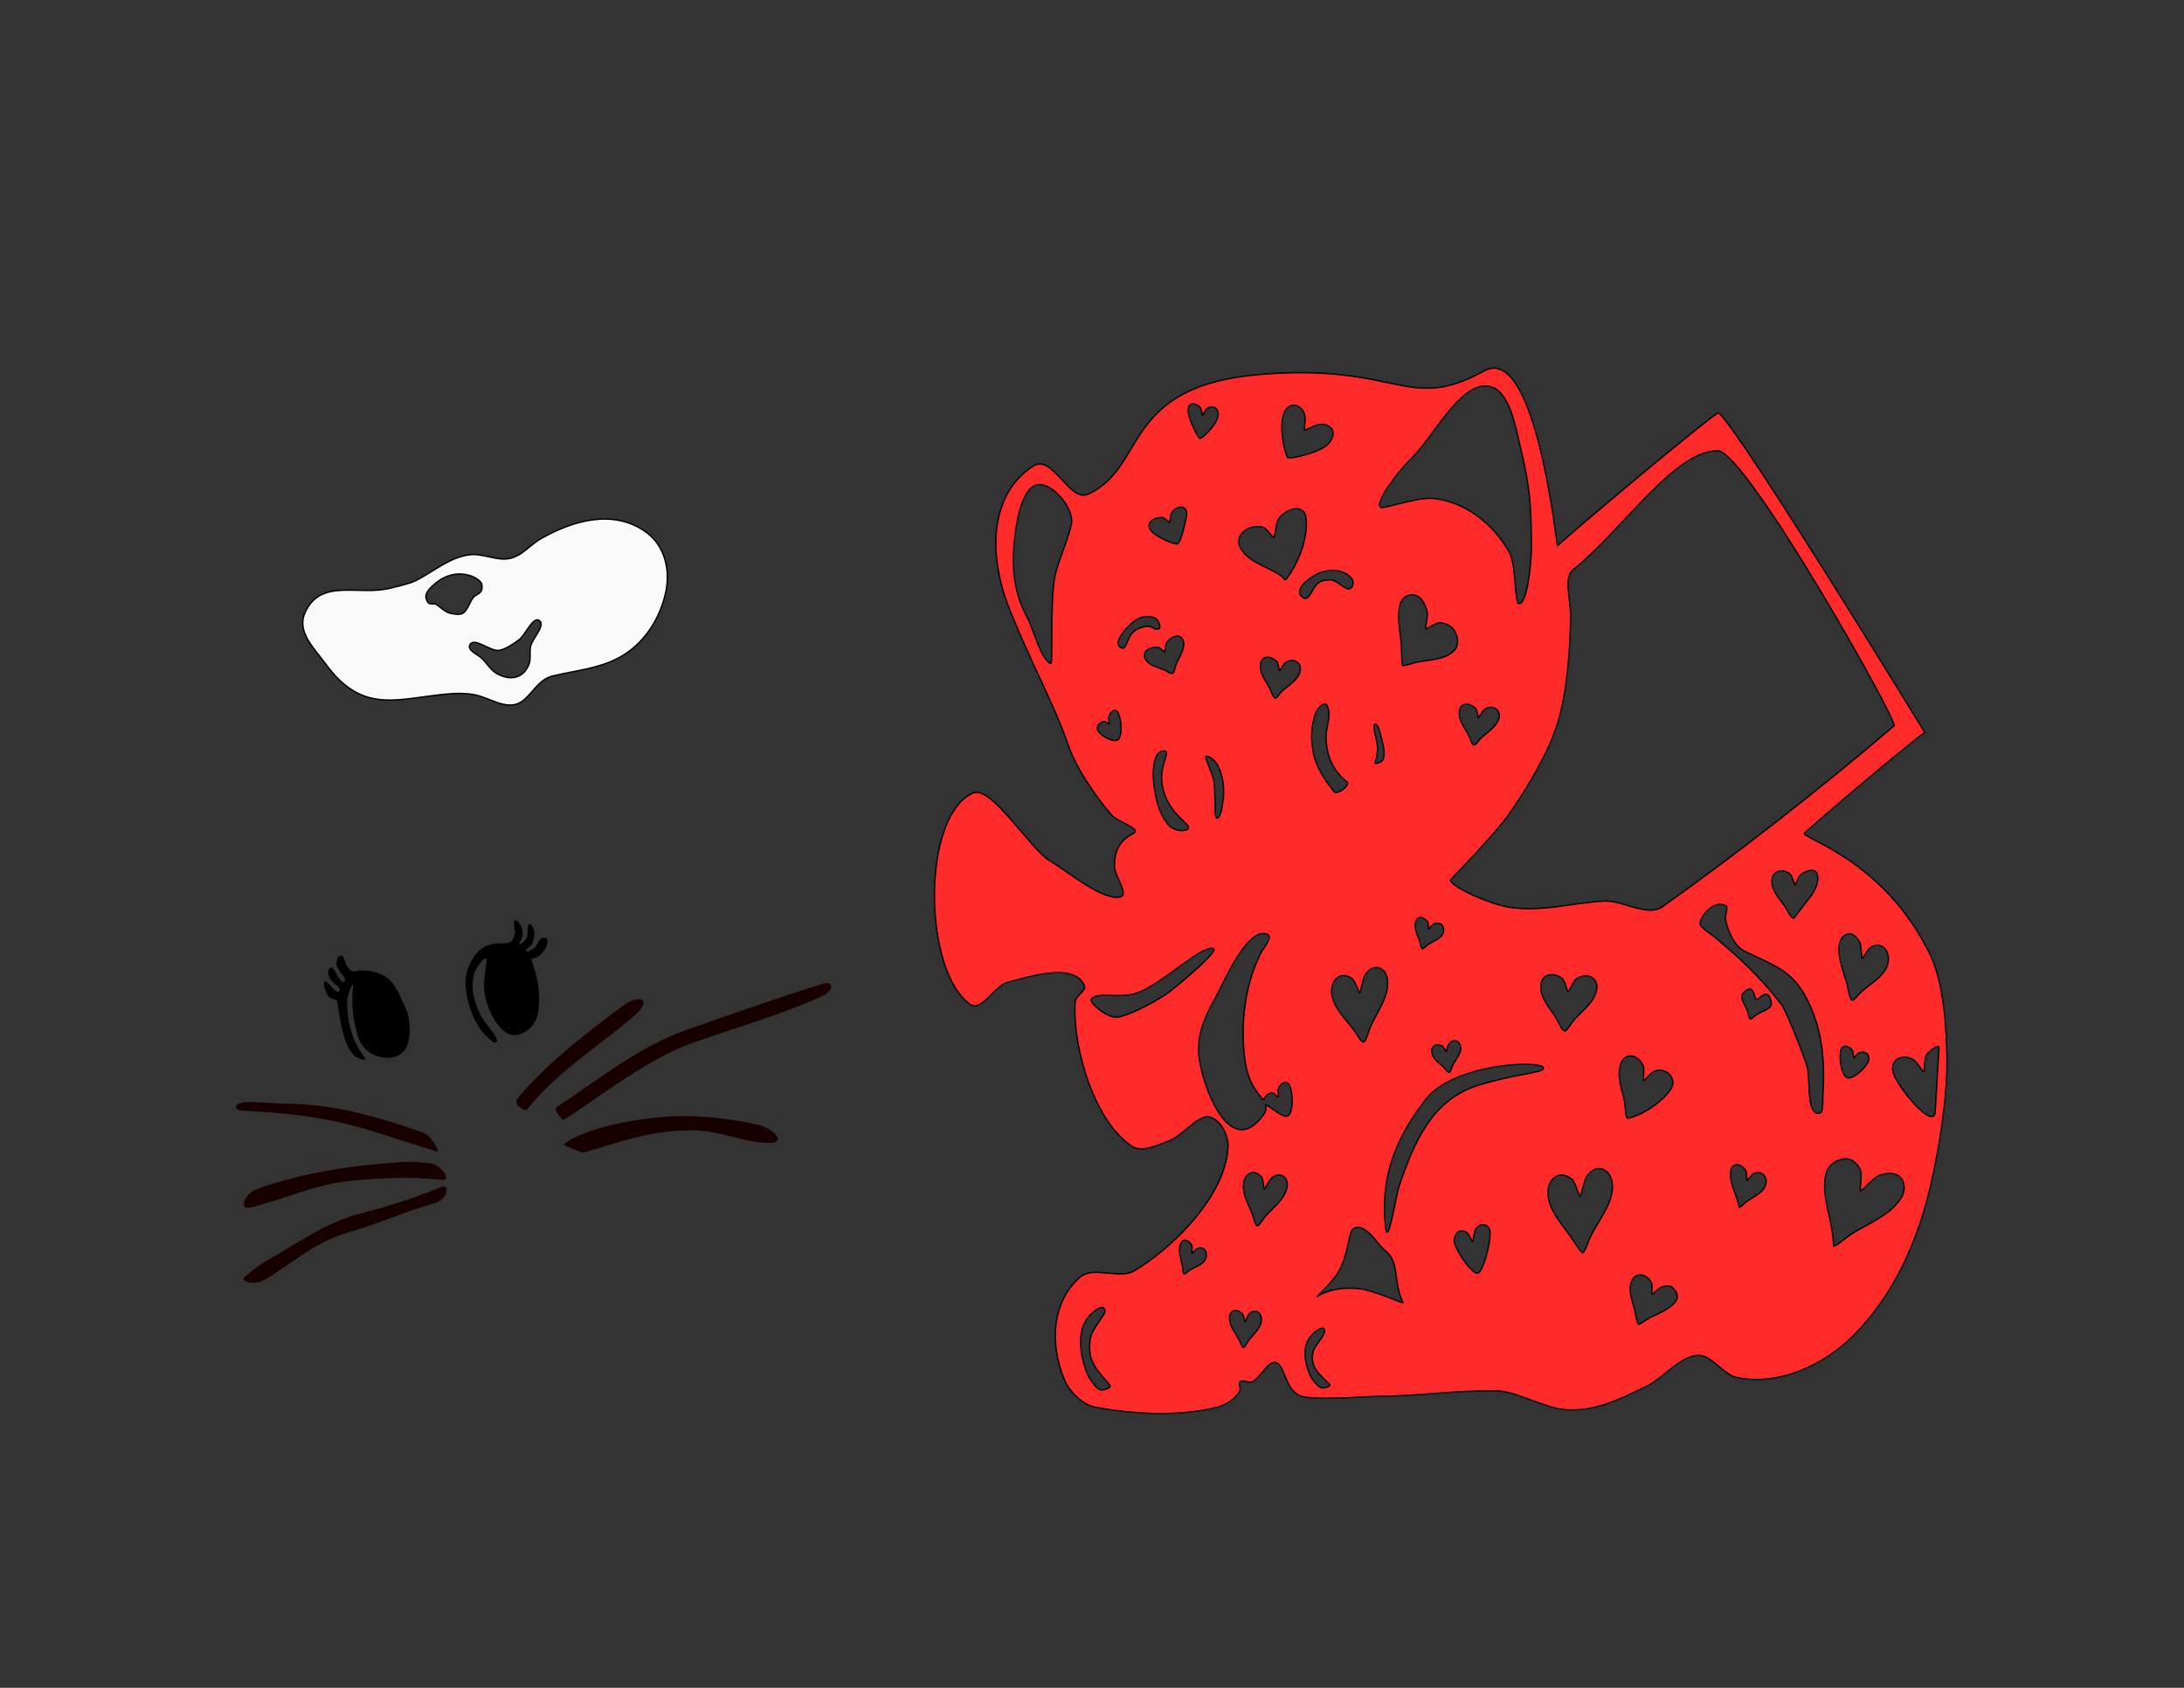 <?xml version="1.0" encoding="UTF-8" standalone="no"?>
<!-- Created with Inkscape (http://www.inkscape.org/) -->
<svg
   xmlns:dc="http://purl.org/dc/elements/1.1/"
   xmlns:cc="http://creativecommons.org/ns#"
   xmlns:rdf="http://www.w3.org/1999/02/22-rdf-syntax-ns#"
   xmlns:svg="http://www.w3.org/2000/svg"
   xmlns="http://www.w3.org/2000/svg"
   xmlns:sodipodi="http://sodipodi.sourceforge.net/DTD/sodipodi-0.dtd"
   xmlns:inkscape="http://www.inkscape.org/namespaces/inkscape"
   width="990"
   height="765"
   id="svg2"
   sodipodi:version="0.32"
   inkscape:version="0.46"
   sodipodi:docname="valentine kitten.svg"
   inkscape:output_extension="org.inkscape.output.svg.inkscape"
   version="1.0">
  <rect width="100%" height="100%" fill="#333333" stroke="none"/>
  <defs
     id="defs4">
    <inkscape:perspective
       sodipodi:type="inkscape:persp3d"
       inkscape:vp_x="0 : 526.18109 : 1"
       inkscape:vp_y="0 : 1000 : 0"
       inkscape:vp_z="744.09448 : 526.18109 : 1"
       inkscape:persp3d-origin="372.04724 : 350.78739 : 1"
       id="perspective10" />
    <inkscape:perspective
       id="perspective2447"
       inkscape:persp3d-origin="372.04724 : 350.78739 : 1"
       inkscape:vp_z="744.09448 : 526.18109 : 1"
       inkscape:vp_y="0 : 1000 : 0"
       inkscape:vp_x="0 : 526.18109 : 1"
       sodipodi:type="inkscape:persp3d" />
    <inkscape:perspective
       id="perspective2626"
       inkscape:persp3d-origin="372.04724 : 350.78739 : 1"
       inkscape:vp_z="744.09448 : 526.18109 : 1"
       inkscape:vp_y="0 : 1000 : 0"
       inkscape:vp_x="0 : 526.18109 : 1"
       sodipodi:type="inkscape:persp3d" />
  </defs>
  <sodipodi:namedview
     id="base"
     pagecolor="#ffffff"
     bordercolor="#666666"
     borderopacity="1.0"
     gridtolerance="10000"
     guidetolerance="10"
     objecttolerance="10"
     inkscape:pageopacity="0.0"
     inkscape:pageshadow="2"
     inkscape:zoom="0.8248366"
     inkscape:cx="495"
     inkscape:cy="382.5"
     inkscape:document-units="in"
     inkscape:current-layer="layer2"
     showgrid="false"
     inkscape:window-width="1600"
     inkscape:window-height="838"
     inkscape:window-x="0"
     inkscape:window-y="24"
     showguides="true"
     inkscape:guide-bbox="true"
     units="in">
    <sodipodi:guide
       orientation="1,0"
       position="-1245.518,442.447"
       id="guide2661" />
  </sodipodi:namedview>
  <g
     inkscape:label="Layer 1"
     inkscape:groupmode="layer"
     id="layer1"
     style="opacity:1" />
  <g
     inkscape:groupmode="layer"
     id="layer2"
     inkscape:label="kitten"
     style="opacity:1">
    <path
       style="opacity:1;fill:#ff2a2a;fill-rule:evenodd;stroke:#000000;stroke-width:0.624px;stroke-linecap:butt;stroke-linejoin:miter;stroke-opacity:1"
       d="M 677.02,166.858 C 675.66,166.891 674.24,167.298 672.77,168.108 C 638.039,187.258 634.492,164.723 572.082,169.639 C 507.939,174.692 520.286,211.575 493.27,223.952 C 484.75,227.855 477.145,205.616 468.395,211.202 C 448.46,223.928 448.008,251.423 457.145,274.921 C 465.867,297.349 478.488,320.707 483.801,336.639 C 487.511,347.763 496.491,360.964 503.957,369.483 C 506.562,372.456 517.355,375.669 514.02,377.546 C 508.028,380.917 505.456,384.095 505.145,392.296 C 504.981,396.635 511.737,405.153 508.082,406.389 C 500.541,408.941 483.629,394.653 476.114,390.296 C 466.983,385.003 449.516,355.843 441.145,359.421 C 417.584,369.49 418.238,440.404 439.957,455.358 C 444.782,458.68 451.052,446.746 456.551,445.296 C 466.771,442.6 486.627,436.101 491.52,446.608 C 492.601,448.929 487.531,451.398 487.364,454.014 C 485.983,475.572 496.7,509.306 513.426,519.733 C 517.83,522.479 525.231,518.777 530.02,517.046 C 535.927,514.91 543.278,504.867 548.395,506.296 C 553.512,507.724 556.889,514.827 556.676,519.733 C 555.714,541.967 531.466,565.772 514.02,576.046 C 507.524,579.871 495.516,573.797 489.739,578.733 C 476.204,590.299 475.997,610.282 482.614,625.702 C 484.864,630.945 491.082,636.815 496.239,637.764 C 513.739,640.986 534.373,642.235 551.926,637.764 C 555.455,636.866 560.3,633.968 562.02,630.389 C 562.53,629.329 561.266,627.212 562.02,626.358 C 563.151,625.078 565.835,626.893 567.364,626.358 C 571.273,624.989 574.978,616.133 578.614,617.639 C 582.446,619.228 582.629,629.266 588.676,632.389 C 593.648,634.958 616.698,633.075 622.207,632.983 C 647.678,632.558 654.92,630.35 678.145,630.389 C 687.033,630.404 700.43,638.277 709.301,638.921 C 723.174,639.928 733.979,634.272 746.301,628.358 C 753.699,624.808 761.958,614.323 769.989,614.296 C 775.792,614.276 781.452,623.164 787.176,624.327 C 806.508,628.255 826.563,618.77 839.895,605.577 C 857.875,587.784 869.066,563.22 874.864,538.514 C 878.925,521.206 882.843,497.378 882.551,479.483 C 882.317,465.161 881.003,445.198 874.864,432.546 C 853.718,388.964 815.577,379.673 817.989,377.546 C 841.646,356.673 870.064,333.467 872.489,331.952 C 872.489,331.952 789.384,196.11 779.114,187.077 C 778.031,186.125 708.474,244.512 706.02,247.421 C 705.655,247.854 697.421,166.365 677.02,166.858 z M 688.957,201.764 C 693.507,220.682 694.141,228.53 694.145,248.108 C 694.146,255.961 692.28,272.832 688.801,273.608 C 686.31,274.164 687.559,256.162 684.082,250.108 C 676.488,236.887 664.147,227.731 650.301,225.952 C 642.985,225.012 627.733,230.603 626.02,229.983 C 622.47,228.7 633.683,213.615 639.051,208.546 C 649.68,198.508 661.198,174.109 673.989,174.952 C 683.824,175.6 686.653,192.183 688.957,201.764 z M 543.989,184.577 C 544.703,185.309 544.897,188.226 545.145,188.264 C 545.39,188.303 546.394,185.679 547.207,185.139 C 550.127,183.201 552.637,185.522 552.176,188.452 C 551.526,192.594 544.83,198.838 543.957,198.764 C 543.325,198.711 538.872,190.791 538.582,186.108 C 538.343,182.232 541.904,182.442 543.989,184.577 z M 591.582,189.108 C 591.743,190.744 591.055,194.632 591.426,194.889 C 591.786,195.139 594.757,193.195 597.582,192.483 C 601.979,191.375 607.205,195.078 602.301,200.952 C 598.613,205.37 584.502,207.954 583.926,207.608 C 582.589,206.805 579.219,192.883 582.301,186.671 C 584.992,181.248 591.067,183.846 591.582,189.108 z M 778.551,204.264 C 791.185,204.14 860.634,327.2 858.551,328.983 C 824.234,358.357 783.792,389.64 753.395,411.077 C 746.967,415.611 735.17,407.966 727.332,408.389 C 712.716,409.18 698.106,413.584 683.489,411.077 C 675.122,409.642 658.658,402.343 657.426,398.983 C 657.337,398.738 677.56,378.456 684.676,368.139 C 692.331,357.043 701.903,341.206 706.02,327.921 C 710.414,313.743 711.926,293.303 711.926,278.296 C 711.926,272.062 708.733,261.636 713.114,258.171 C 735.217,240.685 758.639,204.46 778.551,204.264 z M 471.582,219.608 C 478.01,219.928 487.321,231.074 485.582,238.046 C 483.203,247.588 479.128,255.092 477.895,262.858 C 476.133,273.95 477.2,301.007 476.364,300.733 C 471.862,299.257 468.737,285.719 465.52,279.608 C 460.988,271 458.58,261.731 459.614,247.702 C 460.121,240.822 462.395,219.151 471.582,219.608 z M 537.832,233.827 C 536.639,239.87 535.111,245.69 533.801,246.421 C 532.602,247.09 523.219,243.11 521.395,240.014 C 519.32,236.492 523.665,234.294 527.02,234.577 C 528.136,234.671 529.846,236.917 530.145,236.764 C 530.462,236.603 530.411,233.708 531.02,232.608 C 533.135,228.787 538.827,228.794 537.832,233.827 z M 592.02,234.858 C 593.437,249.102 582.831,263.398 582.489,262.858 C 579.375,257.948 566.474,256.087 562.364,248.483 C 558.976,242.217 566.523,237.369 572.364,238.921 C 574.226,239.416 576.915,243.851 577.426,243.608 C 577.985,243.343 578.178,237.716 579.332,235.702 C 582.274,230.568 591.306,227.687 592.02,234.858 z M 604.145,258.577 C 607.411,258.566 610.492,259.571 612.676,262.171 C 614.165,263.943 613.008,267.114 611.207,266.889 C 608.504,266.552 606.55,263.177 603.176,262.858 C 601.461,262.696 598.941,263.088 597.551,264.202 C 594.951,266.285 593.416,272.651 590.739,270.889 C 585.168,267.224 595.197,260.325 599.645,259.171 C 601.136,258.784 602.661,258.582 604.145,258.577 z M 639.864,269.608 C 643.934,269.386 645.944,273.611 646.895,277.139 C 647.485,279.33 645.846,284.612 646.301,285.014 C 646.723,285.388 650.625,282.218 652.551,282.264 C 655.286,282.33 657.864,283.622 659.301,285.858 C 660.986,288.481 661.295,292.485 659.457,294.546 C 655.48,299.007 648.234,298.964 642.52,300.077 C 640.665,300.438 637.19,301.798 636.051,301.577 C 636.009,301.569 636.014,301.666 635.989,301.702 C 635.507,302.4 635.289,295.576 635.239,292.796 C 635.134,287.025 630.509,270.119 639.864,269.608 z M 519.457,279.421 C 520.887,279.303 522.358,279.568 523.801,280.296 C 525.028,280.914 526.521,284.417 525.301,284.983 C 522.515,286.276 522.716,281.629 515.207,285.327 C 510.258,287.765 511.048,296.318 507.52,293.046 C 505.045,290.751 510.164,285.079 512.832,282.639 C 514.785,280.854 517.075,279.617 519.457,279.421 z M 536.301,290.327 C 537.507,293.76 534.457,297.756 533.082,301.171 C 532.627,302.302 532.239,304.941 531.582,305.171 C 530.611,305.511 528.829,304.087 527.614,303.577 C 524.528,302.281 520.895,301.678 519.207,298.764 C 517.066,295.068 521.797,293.091 524.832,293.358 C 525.948,293.456 527.659,295.667 527.957,295.514 C 528.275,295.353 528.174,292.43 528.832,291.358 C 530.621,288.446 535.061,286.798 536.301,290.327 z M 578.614,299.671 C 579.529,300.486 579.696,303.944 580.02,303.983 C 580.351,304.023 581.779,300.883 582.864,300.202 C 586.136,298.149 590.086,300.051 589.364,304.046 C 588.644,308.027 584.186,310.436 581.239,313.171 C 580.294,314.047 578.628,316.607 578.02,316.389 C 576.963,316.012 576.302,313.46 575.614,312.108 C 573.89,308.722 571.091,305.502 571.332,301.577 C 571.623,296.853 575.872,297.229 578.614,299.671 z M 668.77,320.952 C 669.681,321.773 669.852,325.195 670.176,325.233 C 670.507,325.273 671.925,322.227 672.989,321.514 C 673.995,320.841 675.604,320.312 676.77,320.639 C 678.864,321.227 680.071,323.212 679.52,325.327 C 678.494,329.262 674.348,331.748 671.395,334.483 C 670.45,335.359 668.747,337.89 668.145,337.671 C 667.123,337.298 666.454,334.733 665.77,333.389 C 664.047,330.004 661.252,326.784 661.489,322.858 C 661.774,318.129 666.03,318.484 668.77,320.952 z M 601.426,319.546 C 603.788,323.609 601.172,329.153 601.114,333.608 C 600.998,342.378 604.288,349.389 610.582,354.421 C 612.301,355.794 606.078,360.531 604.676,358.764 C 597.059,349.167 595.154,343.479 594.614,335.639 C 594.342,331.696 594.972,327.02 596.395,323.233 C 597.41,320.532 600.524,317.993 601.426,319.546 z M 506.832,323.108 C 508.493,326.407 508.83,333.484 506.77,335.233 C 505.186,336.579 500.2,334.264 498.176,331.889 C 496.45,329.864 497.976,327.302 500.551,326.983 C 501.244,326.897 502.656,328.384 502.801,328.233 C 502.966,328.061 502.31,325.82 502.582,324.921 C 503.28,322.615 505.618,320.696 506.832,323.108 z M 626.301,334.952 C 626.993,337.767 628.32,342.482 626.614,344.671 C 625.964,345.504 622.941,346.627 623.332,345.608 C 624.023,343.811 624.687,340.218 624.301,337.546 C 623.856,334.461 621.975,328.499 623.332,328.233 C 624.681,327.969 625.753,332.719 626.301,334.952 z M 527.364,340.327 C 531.5,340.094 524.726,346.88 527.051,357.077 C 529.92,369.658 540.281,373.576 538.614,375.546 C 537.213,377.2 532.172,376.378 530.301,374.514 C 525.403,369.635 523.447,360.972 522.895,353.733 C 522.563,349.383 522.724,340.589 527.364,340.327 z M 546.895,342.671 C 553.64,344.234 555.587,356.321 554.301,363.296 C 554.124,364.259 553.494,370.821 551.645,370.827 C 550.059,370.832 551.438,358.385 549.864,352.389 C 549.087,349.431 545.533,342.355 546.895,342.671 z M 820.301,406.827 C 817.731,409.829 813.566,416.227 812.895,416.139 C 811.719,415.986 810.517,412.968 809.551,411.514 C 807.081,407.799 803.431,404.414 803.176,399.796 C 802.894,394.688 807.995,393.223 811.489,396.233 C 812.577,397.171 813.324,401.12 813.707,401.108 C 814.105,401.097 815.253,396.939 816.582,396.139 C 826.153,390.387 825.448,400.817 820.301,406.827 z M 779.301,409.921 C 780.242,409.843 781.215,409.998 782.145,410.421 C 783.728,411.14 781.741,414.909 782.145,416.764 C 783.429,422.665 786.163,428.822 791.02,431.202 C 806.236,438.658 814.456,440.195 821.832,459.014 C 826.445,470.783 827.164,483.868 826.301,496.608 C 826.133,499.089 826.718,504.596 824.52,504.639 C 818.417,504.761 821.042,488.982 818.895,482.514 C 816.097,474.089 809.183,457.366 807.614,455.358 C 797.653,442.618 789.409,434.917 777.395,424.827 C 776.233,423.851 770.244,420.048 770.582,418.452 C 771.372,414.727 775.223,410.258 779.301,409.921 z M 647.082,417.702 C 647.699,418.395 647.353,421.032 647.582,421.108 C 647.812,421.185 649.184,419.05 650.051,418.733 C 653.075,417.628 654.945,419.821 654.27,422.483 C 653.557,425.294 649.834,426.468 647.395,428.077 C 646.618,428.589 645.121,430.204 644.707,429.983 C 644.026,429.618 643.847,427.536 643.489,426.483 C 642.541,423.701 640.898,420.906 641.676,418.077 C 642.597,414.733 645.245,415.635 647.082,417.702 z M 572.614,423.108 C 578.636,423.186 572.959,429.134 571.52,431.983 C 563.222,448.42 562.664,466.849 564.145,479.264 C 565.626,491.68 570.674,495.685 572.207,498.139 C 572.939,499.31 573.708,495.311 576.832,495.327 C 577.68,495.331 579.042,497.57 579.426,497.108 C 579.79,496.671 579.12,494.407 579.457,493.452 C 580.474,490.579 583.738,489.504 584.739,492.296 C 586.137,496.195 586.195,503.9 583.957,505.639 C 582.042,507.129 577.096,502.477 573.832,500.671 C 573.541,500.509 574.216,503.069 573.301,504.421 C 557.39,527.932 544.354,490.463 543.395,477.921 C 542.436,465.379 549.247,456.04 553.77,446.733 C 556.818,440.461 565.368,423.014 572.614,423.108 z M 838.332,423.171 C 840.047,423.059 842.133,425.228 843.051,427.264 C 843.826,428.983 843.706,434.212 844.114,434.358 C 844.507,434.499 846.743,429.955 848.239,429.202 C 853.709,426.449 857.015,431.786 855.739,436.827 C 854.336,442.368 848.346,445.502 844.082,449.171 C 842.76,450.309 840.188,453.752 839.52,453.327 C 838.225,452.504 837.878,448.257 837.27,446.046 C 835.68,440.263 833.028,434.583 833.707,428.483 C 834.098,424.98 836.206,423.309 838.332,423.171 z M 530.426,449.264 C 526.002,452.744 514.195,459.304 507.145,460.952 C 502.22,462.104 493.37,454.125 494.676,452.764 C 498.206,449.087 508.333,453.251 516.77,449.546 C 529.208,444.084 544.361,428.628 549.895,429.858 C 553.019,430.552 536.98,444.109 530.426,449.264 z M 628.989,444.546 C 629.521,451.736 624.43,458.42 621.395,464.952 C 620.443,467.001 619.152,472.268 618.176,472.264 C 616.703,472.259 614.824,468.219 613.426,466.421 C 609.671,461.589 604.963,457.26 603.77,451.077 C 602.624,445.134 607.263,439.418 612.864,443.514 C 614.341,444.595 615.923,450.106 616.364,449.983 C 616.835,449.852 617.657,443.781 618.801,441.921 C 622.347,436.156 628.517,438.175 628.989,444.546 z M 708.332,443.733 C 709.616,444.858 710.316,449.537 710.77,449.546 C 711.237,449.555 712.898,445.069 714.301,443.921 C 718.534,440.455 724.675,442.718 723.801,448.358 C 722.92,454.046 717.272,458.076 713.457,462.327 C 712.238,463.686 710.191,467.432 709.301,467.233 C 707.843,466.907 706.606,463.376 705.52,461.608 C 702.746,457.093 698.5,452.939 698.426,447.452 C 698.342,441.194 704.37,440.259 708.332,443.733 z M 796.239,452.983 C 797.72,453.02 801.409,446.766 802.926,454.389 C 803.492,457.235 798.49,458.38 796.051,459.983 C 795.273,460.495 793.774,462.081 793.364,461.858 C 792.689,461.493 792.501,459.409 792.145,458.358 C 791.201,455.576 788.251,452.066 790.301,449.983 C 795.373,444.832 794.99,452.952 796.239,452.983 z M 662.02,474.171 C 662.77,477.132 659.88,480.136 658.457,482.889 C 658.003,483.769 657.438,486.046 656.957,486.046 C 656.152,486.045 655.167,484.385 654.364,483.639 C 652.296,481.722 649.803,480.128 649.114,477.389 C 648.322,474.247 650.986,472.801 653.676,474.014 C 654.473,474.374 655.355,476.731 655.582,476.671 C 655.821,476.607 656.106,474.039 656.707,473.264 C 658.639,470.777 661.294,471.303 662.02,474.171 z M 839.739,476.171 C 840.269,476.935 840.009,479.469 840.239,479.546 C 840.469,479.622 841.843,477.495 842.707,477.171 C 845.696,476.048 847.994,478.407 846.926,480.952 C 845.518,484.308 839.763,489.442 837.332,488.421 C 834.809,487.36 833.703,480.508 834.301,476.546 C 834.813,473.154 838.084,473.788 839.739,476.171 z M 878.944,474.702 L 877.199,503.881 C 876.708,512.084 862.07,495.229 858.645,487.421 C 855.838,481.022 861.35,477.313 867.02,480.108 C 868.807,480.989 871.582,485.873 872.051,485.733 C 872.518,485.594 872.202,480.087 873.145,478.389 C 874.207,476.477 879.051,472.914 878.944,474.702 z M 744.77,482.889 C 745.532,484.559 744.694,489.509 745.114,489.702 C 745.527,489.892 748.481,485.97 750.145,485.421 C 755.674,483.595 760.381,489.171 757.364,493.639 C 753.355,499.576 744.749,505.384 738.051,506.796 C 736.624,507.097 736.874,501.837 736.457,499.639 C 735.396,494.038 732.823,488.288 734.52,482.671 C 736.362,476.57 742.501,477.918 744.77,482.889 z M 690.114,482.389 C 695.951,482.292 699.854,483.014 699.645,484.233 C 699.297,486.262 686.78,486.748 670.301,491.827 C 648.88,498.429 641.011,517.885 634.27,537.358 C 632.674,541.968 629.206,565.804 628.082,556.264 C 624.815,528.533 637.343,510.123 646.082,498.577 C 655.001,486.794 677.273,482.604 690.114,482.389 z M 836.614,525.202 C 839.433,525.036 842.386,527.803 843.395,530.452 C 844.246,532.686 842.761,539.588 843.364,539.764 C 844.008,539.953 848.875,534.083 851.457,532.952 C 853.898,531.883 857.29,531.426 859.489,532.327 C 863.698,534.052 863.915,539.444 861.864,542.796 C 857.093,550.589 847.422,554.299 839.676,559.046 C 837.223,560.549 831.124,565.854 831.114,564.577 C 831.025,552.992 825.223,542.539 827.707,532.171 C 828.827,527.499 833.057,525.411 836.614,525.202 z M 791.301,530.483 C 791.974,531.529 791.667,535.004 791.957,535.108 C 792.243,535.211 793.937,532.341 795.02,531.889 C 798.672,530.366 801.458,533.443 800.332,537.014 C 799.178,540.679 794.798,542.41 791.707,544.608 C 790.731,545.303 788.429,547.772 788.332,547.171 C 787.389,541.291 783.857,536.614 784.52,530.983 C 785.069,526.325 789.402,527.531 791.301,530.483 z M 730.895,537.046 C 731.229,545.202 725.082,552.473 721.332,559.702 C 720.159,561.965 718.367,567.704 717.364,567.827 C 716.713,567.906 713.659,562.896 712.145,560.733 C 708.067,554.908 702.891,549.579 701.77,542.358 C 700.685,535.374 706.352,529.399 712.489,534.452 C 714.136,535.808 715.695,542.275 716.207,542.171 C 716.748,542.061 717.946,535.199 719.332,533.171 C 723.786,526.656 730.603,529.904 730.895,537.046 z M 571.832,533.483 C 572.75,534.586 572.732,539.022 573.082,539.046 C 573.448,539.071 575.254,534.907 576.489,533.889 C 580.435,530.638 584.362,533.665 583.364,538.358 C 582.256,543.565 577.271,547.169 573.739,551.108 C 572.632,552.342 570.615,555.8 569.926,555.577 C 568.862,555.232 568.29,551.777 567.645,550.139 C 565.909,545.733 563.219,541.484 563.676,536.639 C 564.155,531.569 568.649,529.657 571.832,533.483 z M 675.457,558.764 C 675.481,564.749 672.127,576.515 669.832,577.046 C 667.627,577.556 661.401,569.119 659.489,563.983 C 658.613,561.631 659.624,559.505 660.926,558.389 C 661.949,557.513 663.866,557.874 664.989,558.733 C 665.936,559.458 667.303,562.893 667.582,562.796 C 667.88,562.693 668.102,558.715 668.77,557.483 C 670.834,553.678 675.441,554.628 675.457,558.764 z M 628.02,566.983 C 634.616,572.162 631.241,580.374 635.989,590.452 C 636.195,590.889 622.041,584.625 616.145,584.077 C 610.014,583.507 602.942,583.883 596.895,587.764 C 596.895,587.764 604.145,580.819 606.395,577.046 C 611.631,568.265 611.137,558.312 613.489,556.921 C 618.907,553.716 624.248,564.022 628.02,566.983 z M 540.176,564.389 C 540.62,565.266 540.117,568.003 540.332,568.108 C 540.542,568.21 542.066,566.057 542.926,565.796 C 546.104,564.832 547.399,567.591 546.614,570.202 C 545.764,573.028 542.006,574.056 539.489,575.577 C 538.7,576.054 537.059,577.608 536.739,577.327 C 536.078,576.748 536.178,574.653 535.926,573.452 C 535.282,570.378 534.072,567.305 534.957,564.296 C 535.935,560.975 538.842,561.757 540.176,564.389 z M 748.551,581.296 C 749.225,582.598 748.467,586.46 748.832,586.608 C 749.207,586.76 751.866,583.76 753.332,583.296 C 754.719,582.857 756.883,582.557 757.989,583.514 C 765.635,590.139 752.4,594.968 747.364,597.483 C 745.985,598.172 743.063,600.699 742.582,600.077 C 742.051,599.388 741.514,596.18 741.145,594.452 C 740.209,590.065 737.92,585.501 739.457,581.108 C 741.168,576.221 746.491,577.309 748.551,581.296 z M 500.895,594.014 C 501.303,595.829 494.972,601.857 494.176,607.108 C 492.681,616.969 497.415,621.161 503.02,627.639 C 504.255,629.067 499.937,630.325 498.52,629.858 C 497.103,629.391 493.542,624.831 492.395,621.577 C 489.676,613.864 488.102,604.208 492.864,597.546 C 494.191,595.689 499.993,590.004 500.895,594.014 z M 562.926,595.233 C 563.735,595.92 564.134,599.071 564.395,599.077 C 564.659,599.083 565.515,596.084 566.332,595.358 C 569.069,592.927 571.946,594.907 571.801,598.296 C 571.648,601.896 568.222,604.619 566.051,607.483 C 565.371,608.381 564.197,610.879 563.707,610.733 C 562.847,610.477 562.16,608.142 561.52,606.983 C 559.868,603.991 557.473,601.212 557.332,597.702 C 557.174,593.738 560.324,593.023 562.926,595.233 z M 599.989,602.171 C 602.297,603.732 595.883,609.65 595.207,612.608 C 593.611,619.598 597.927,622.705 602.614,627.358 C 603.646,628.383 600.018,629.319 598.832,628.983 C 597.647,628.648 594.667,625.351 593.707,623.014 C 591.434,617.475 590.138,610.54 594.082,605.733 C 596.025,603.366 598.944,601.464 599.989,602.171 z"
       id="path2453"
       inkscape:export-filename="C:\Users\NEIL\VALENTINEKITTEN2.png"
       inkscape:export-xdpi="90"
       inkscape:export-ydpi="90"
       sodipodi:nodetypes="cssssssssssssssssssssssssssssssssssssssssssssscsssssssscsssssscsssssscsssssssssscsssssscsssssscsssssscssssssscsssssssssscsssssscsssssssscsssssssscssssssssscsssssscsssssscssssscssssscsssscssssssscssssssssssscsssssssscssssssssssssscssssssssscssssscsssssssscsssssssscsssssscsssssssscsssssscsssssscssssssscsssssscssssssssscssssssscsssssssscsssssssscssssssscsssssscsssssssscsssssssscsssssscsssssssscssssss" />
  </g>
  <g
     inkscape:groupmode="layer"
     id="layer3"
     inkscape:label="cheeks"
     style="opacity:1">
    <path
       style="opacity:1;fill:#f9f9f9;fill-rule:evenodd;stroke:#000000;stroke-width:0.624px;stroke-linecap:butt;stroke-linejoin:miter;stroke-opacity:1"
       d="M 245.45,244.015 C 239.233,247.53 235.756,253.447 228.262,253.39 C 223.787,253.356 217.906,250.935 213.45,251.39 C 203.903,252.366 196.78,258.973 188.575,263.109 C 185.395,264.712 180.72,265.565 177.325,266.484 C 162.966,270.369 145.301,261.631 138.2,277.859 C 134.424,286.487 142.58,293.994 147.7,301.015 C 164.828,324.506 180.921,316.204 204.262,314.422 C 208.169,314.123 213.538,314.276 217.293,315.422 C 224.444,317.603 231.664,322.752 238.043,316.765 C 242.217,312.848 244.819,307.775 250.512,306.39 C 260.748,303.901 271.258,303.125 280.7,298.015 C 291.836,291.988 299.138,280.601 301.762,268.484 C 304.018,258.066 301.221,247.062 292.575,240.984 C 277.927,230.688 259.847,235.874 245.45,244.015 z M 209.95,260.234 C 212.794,260.542 216.076,261.698 217.95,263.922 C 218.639,264.74 218.657,266.59 218.262,267.609 C 217.677,269.117 215.338,269.694 214.418,270.953 C 212.85,273.099 212.188,275.927 210.231,277.672 C 208.877,278.878 206.069,278.394 204.325,278.015 C 201.705,277.447 199.958,275.35 197.793,273.984 C 196.868,273.4 195.1,274.061 194.262,273.297 C 193.518,272.618 192.914,271.018 193.075,269.953 C 193.413,267.705 195.882,265.613 197.512,264.265 C 201.038,261.35 205.394,259.741 209.95,260.234 z M 243.481,280.922 C 243.863,280.907 244.236,281.052 244.606,281.359 C 247.307,283.605 241.254,289.418 240.481,293.109 C 240.007,295.37 240.671,298.673 239.887,300.828 C 237.203,308.204 230.243,308.577 224.481,304.828 C 222.457,303.511 220.543,300.609 218.856,298.797 C 217.078,296.887 211.837,294.91 212.918,292.422 C 214.704,288.312 222.256,295.409 226.262,294.765 C 229.175,294.297 232.644,291.846 235.137,290.078 C 237.856,288.15 240.805,281.026 243.481,280.922 z"
       id="path2640"
       inkscape:export-filename="C:\Users\NEIL\VALENTINEKITTEN2.png"
       inkscape:export-xdpi="90"
       inkscape:export-ydpi="90"
       sodipodi:nodetypes="csssssssssssssscsssssssssscsssssssss" />
  </g>
  <g
     inkscape:groupmode="layer"
     id="layer4"
     inkscape:label="eyes and whiskers"
     style="opacity:1">
    <path
       style="opacity:1;fill:#180000;fill-opacity:1;fill-rule:evenodd;stroke:none;stroke-width:2.496;stroke-linecap:butt;stroke-linejoin:miter;stroke-miterlimit:4;stroke-dasharray:none;stroke-opacity:1"
       d="M 282.793,455.582 C 265.914,468.116 248.899,481.022 235.261,497.051 C 233.582,499.024 233.357,500.766 236.699,502.582 C 238.729,503.685 238.535,503.264 240.668,500.707 C 254.168,484.527 275.032,471.549 287.918,460.02 C 296.009,452.78 289.61,450.52 282.793,455.582 z"
       id="path2649"
       sodipodi:nodetypes="csssss"
       inkscape:export-filename="C:\Users\NEIL\VALENTINEKITTEN2.png"
       inkscape:export-xdpi="90"
       inkscape:export-ydpi="90" />
    <path
       style="opacity:1;fill:#180000;fill-opacity:1;fill-rule:evenodd;stroke:none;stroke-width:2.496;stroke-linecap:butt;stroke-linejoin:miter;stroke-miterlimit:4;stroke-dasharray:none;stroke-opacity:1"
       d="M 373.092,445.866 C 352.38,452.243 332.085,459.494 311.716,466.587 C 289.931,474.173 271.819,488.948 252.187,501.912 C 250.865,502.785 254.812,507.915 255.592,507.46 C 266.132,501.301 291.899,480.7 312.842,473.085 C 332.76,465.842 353.7,460.209 372.73,451.458 C 377.997,449.036 378.057,444.337 373.092,445.866 z"
       id="path2651"
       sodipodi:nodetypes="cssssss"
       inkscape:export-filename="C:\Users\NEIL\VALENTINEKITTEN2.png"
       inkscape:export-xdpi="90"
       inkscape:export-ydpi="90" />
    <path
       style="opacity:1;fill:#180000;fill-opacity:1;fill-rule:evenodd;stroke:none;stroke-width:2.496;stroke-linecap:butt;stroke-linejoin:miter;stroke-miterlimit:4;stroke-dasharray:none;stroke-opacity:1"
       d="M 309.83,505.861 C 290.889,505.794 263.932,511.481 255.612,518.673 C 255.088,519.126 263.901,522.604 264.717,522.357 C 283.912,516.546 298.12,511.678 315.987,512.392 C 327.53,512.854 340.282,518.754 349.83,517.955 C 356.092,517.43 350.428,511.286 343.075,509.664 C 332.114,507.247 321.081,505.901 309.83,505.861 z"
       id="path2653"
       sodipodi:nodetypes="cssssss"
       inkscape:export-filename="C:\Users\NEIL\VALENTINEKITTEN2.png"
       inkscape:export-xdpi="90"
       inkscape:export-ydpi="90" />
    <path
       style="opacity:1;fill:#180000;fill-opacity:1;fill-rule:evenodd;stroke:none;stroke-width:2.496;stroke-linecap:butt;stroke-linejoin:miter;stroke-miterlimit:4;stroke-dasharray:none;stroke-opacity:1"
       d="M 110.828,503.462 C 137.7,504.738 153.771,507.769 173.923,514.263 C 182.017,516.871 184.914,517.861 198.257,521.971 C 199.63,522.394 195.662,514.608 191.542,513.196 C 171.732,506.404 152.179,500.511 130.977,500.266 C 124.422,500.19 114.144,499.272 111.32,499.533 C 105.737,500.05 105.209,503.195 110.828,503.462 z"
       id="path2655"
       sodipodi:nodetypes="cssssss"
       inkscape:export-filename="C:\Users\NEIL\VALENTINEKITTEN2.png"
       inkscape:export-xdpi="90"
       inkscape:export-ydpi="90" />
    <path
       style="opacity:1;fill:#180000;fill-opacity:1;fill-rule:evenodd;stroke:none;stroke-width:2.496;stroke-linecap:butt;stroke-linejoin:miter;stroke-miterlimit:4;stroke-dasharray:none;stroke-opacity:1"
       d="M 182.329,526.633 C 160.065,528.154 137.565,531.359 116.579,538.883 C 110.723,540.982 108.243,548.506 113.187,547.368 C 127.209,544.138 142.18,537.006 157.541,535.358 C 171.469,533.863 186.637,533.144 200.11,534.758 C 205.301,535.38 199.906,527.598 194.454,527.164 C 190.421,526.843 186.377,526.356 182.329,526.633 z"
       id="path2657"
       sodipodi:nodetypes="cssssss"
       inkscape:export-filename="C:\Users\NEIL\VALENTINEKITTEN2.png"
       inkscape:export-xdpi="90"
       inkscape:export-ydpi="90" />
    <path
       style="opacity:1;fill:#180000;fill-opacity:1;fill-rule:evenodd;stroke:none;stroke-width:2.496;stroke-linecap:butt;stroke-linejoin:miter;stroke-miterlimit:4;stroke-dasharray:none;stroke-opacity:1"
       d="M 199.856,538.004 C 187.817,543.13 175.468,546.92 162.865,550.173 C 147.71,554.085 136.392,562.644 121.637,570.941 C 117.423,573.311 109.451,579.346 110.356,580.035 C 113.882,582.717 118.628,581.166 121.887,579.004 C 136.781,569.121 144.793,562.365 158.431,558.411 C 172.16,554.431 183.687,549.075 197.132,545.304 C 203.257,543.586 204.053,536.217 199.856,538.004 z"
       id="path2659"
       sodipodi:nodetypes="csssssss"
       inkscape:export-filename="C:\Users\NEIL\VALENTINEKITTEN2.png"
       inkscape:export-xdpi="90"
       inkscape:export-ydpi="90" />
    <path
       style="opacity:1;fill:#000000;fill-rule:evenodd;stroke:#000000;stroke-width:0.624px;stroke-linecap:butt;stroke-linejoin:miter;stroke-opacity:1"
       d="M 154.467,433.403 C 152.66,433.705 152.855,436.838 152.892,437.378 C 152.972,438.522 154.613,440.73 155.338,441.577 C 156.682,443.148 156.703,443.2 156.629,444.025 C 156.584,444.525 156.318,445.359 155.874,445.388 C 154.806,445.458 154.203,444.626 152.684,442.471 C 152.303,441.931 150.02,436.221 149.204,440.089 C 148.769,442.154 150.147,444.062 151.308,445.195 C 152.314,446.177 154.233,447.127 154.239,448.23 C 154.253,451.074 152.559,449.691 151.26,448.75 C 150.48,448.185 147.732,444.333 147.261,445.125 C 146.592,446.253 148.399,451.064 149.523,451.774 C 151.109,452.777 152.97,452.785 153.104,453.574 C 154.192,459.97 154.881,466.784 157.373,472.862 C 158.573,475.79 160.977,479.937 165.303,479.956 C 166.114,479.959 157.12,472.616 157.041,454.227 C 157.029,451.499 159.212,445.178 160.238,445.866 C 160.973,446.358 158.176,454 162.346,469.023 C 164.085,475.285 169.557,479.416 176.468,479.136 C 178.849,479.04 181.217,478.058 182.875,476.172 C 186.276,472.306 185.887,462.479 184.014,458.105 C 179.609,447.823 177.578,443.076 169.978,440.936 C 167.487,440.235 164.303,439.868 161.803,440.379 C 160.736,440.597 161.212,440.895 159.386,440.401 C 158.343,440.119 157.571,438.653 156.82,437.785 C 156.38,437.276 155.78,433.183 154.467,433.403 z"
       id="path3437"
       sodipodi:nodetypes="csssssssssssssssssssssssss"
       inkscape:export-filename="C:\Users\NEIL\VALENTINEKITTEN2.png"
       inkscape:export-xdpi="90"
       inkscape:export-ydpi="90" />
    <path
       style="opacity:1;fill:#000000;fill-rule:evenodd;stroke:#000000;stroke-width:0.624px;stroke-linecap:butt;stroke-linejoin:miter;stroke-opacity:1"
       d="M 233.793,417.393 C 232.471,416.622 234.046,421.849 233.783,422.722 C 233.513,423.619 233.03,425.677 232.425,426.352 C 230.245,428.785 226.834,427.483 223.819,428.044 C 218.402,429.052 215.176,432.562 213.072,437.395 C 210.923,442.332 211.017,446.403 211.948,451.384 C 213.211,458.148 216.405,465.752 221.634,470.277 C 222.486,471.015 224.358,472.936 224.909,471.933 C 225.572,470.725 220.933,465.165 218.916,462.417 C 216.663,459.348 214.833,454.1 214.16,450.18 C 213.663,447.288 213.962,442.177 215.286,439.646 C 217.66,435.108 219.952,433.7 220.807,434.131 C 221.393,434.425 219.289,443.484 219.851,449.147 C 220.554,456.198 226.383,469.654 233.821,468.813 C 238.337,468.303 242.964,464.206 243.707,458.413 C 244.775,450.093 243.51,442.46 240.453,434.912 C 240.221,434.339 242.472,433.913 243.242,433.549 C 245.892,432.298 248.199,428.638 247.83,425.847 C 247.741,425.181 245.892,425.037 245.05,425.905 C 244.259,426.72 243.403,429.174 242.468,429.85 C 241.523,430.534 239.2,432.069 238.397,431.379 C 237.076,430.244 240.39,428.967 240.938,427.756 C 241.552,426.397 242.125,423.997 241.924,422.479 C 241.807,421.595 240.913,419.036 240.136,419.169 C 239.018,419.36 239.727,423.644 239.211,424.78 C 238.434,426.487 237.103,427.635 235.663,428.412 C 235.154,428.686 234.873,427.61 235.262,427.043 C 237.956,423.107 236.087,418.73 233.793,417.393 z"
       id="path3439"
       sodipodi:nodetypes="csssssssssssssssssssssssssss"
       inkscape:export-filename="C:\Users\NEIL\VALENTINEKITTEN2.png"
       inkscape:export-xdpi="90"
       inkscape:export-ydpi="90" />
  </g>
</svg>
